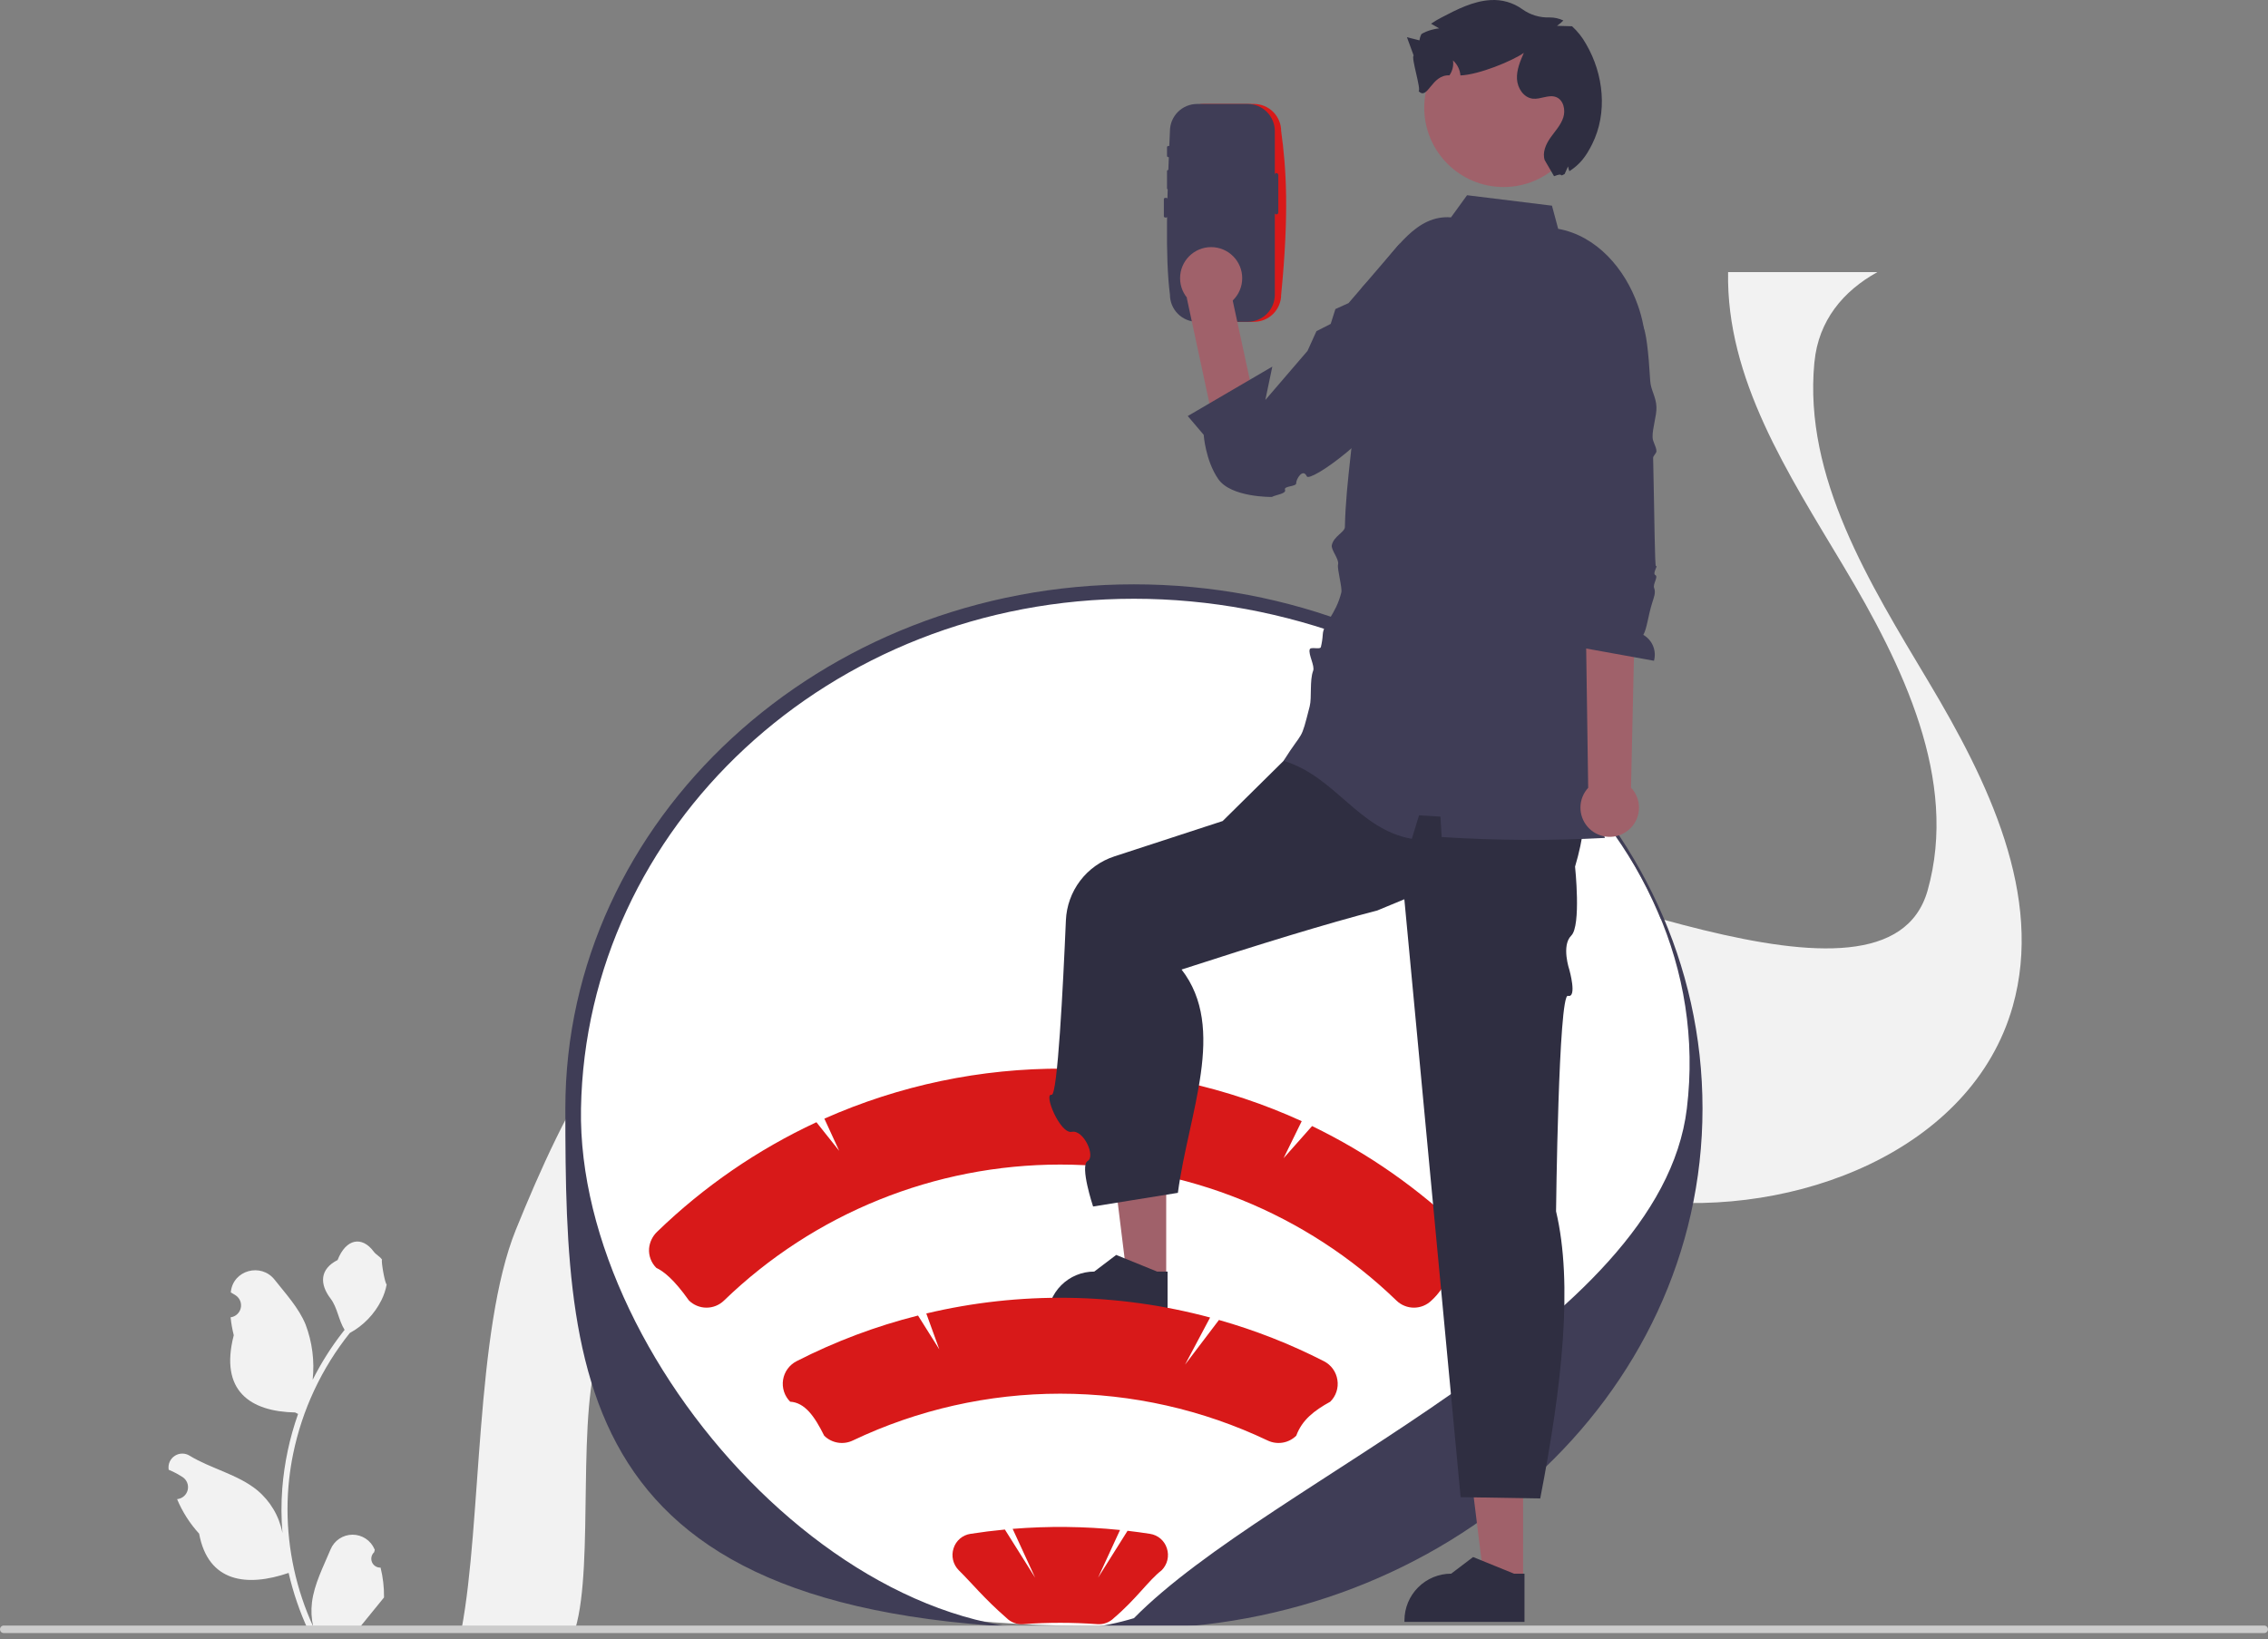 <svg width="314" height="227" viewBox="0 0 314 227" fill="none" xmlns="http://www.w3.org/2000/svg">
<rect x="0" y="0" width="314" height="227" fill="#808080" stroke="none"/>
<g clip-path="url(#clip0_715_25202)">
<path d="M52.69 217.072C52.438 217.083 52.189 217.017 51.977 216.882C51.764 216.748 51.598 216.551 51.501 216.318C51.403 216.086 51.38 215.829 51.434 215.583C51.487 215.337 51.615 215.114 51.8 214.943L51.884 214.608C51.873 214.581 51.862 214.554 51.851 214.528C51.597 213.929 51.172 213.419 50.63 213.061C50.087 212.703 49.451 212.513 48.801 212.515C48.151 212.518 47.516 212.712 46.976 213.074C46.436 213.436 46.015 213.95 45.766 214.55C44.771 216.947 43.504 219.348 43.192 221.882C43.055 223.002 43.113 224.138 43.363 225.238C41.026 220.14 39.812 214.598 39.804 208.989C39.804 207.582 39.882 206.175 40.039 204.777C40.168 203.63 40.348 202.492 40.577 201.361C41.83 195.228 44.52 189.48 48.425 184.588C50.316 183.557 51.845 181.97 52.806 180.043C53.154 179.351 53.4 178.611 53.536 177.848C53.323 177.876 52.732 174.628 52.893 174.429C52.596 173.978 52.064 173.754 51.739 173.314C50.125 171.125 47.901 171.507 46.74 174.481C44.26 175.733 44.236 177.809 45.758 179.806C46.726 181.076 46.859 182.795 47.709 184.154C47.621 184.266 47.53 184.375 47.443 184.487C45.845 186.541 44.453 188.747 43.286 191.073C43.569 188.467 43.231 185.831 42.297 183.382C41.351 181.099 39.577 179.177 38.016 177.203C36.14 174.833 32.293 175.868 31.962 178.872C31.959 178.901 31.956 178.931 31.953 178.96C32.185 179.09 32.412 179.229 32.634 179.376C32.913 179.563 33.13 179.829 33.255 180.141C33.38 180.452 33.408 180.794 33.335 181.122C33.263 181.45 33.093 181.748 32.848 181.977C32.603 182.207 32.294 182.357 31.962 182.408L31.928 182.414C32.011 183.25 32.157 184.078 32.365 184.892C30.362 192.641 34.687 195.463 40.864 195.59C41 195.659 41.133 195.729 41.269 195.796C40.096 199.119 39.361 202.581 39.081 206.095C38.922 208.167 38.932 210.25 39.109 212.321L39.098 212.247C38.651 209.944 37.422 207.866 35.62 206.364C32.943 204.165 29.161 203.355 26.273 201.588C25.966 201.391 25.61 201.285 25.245 201.285C24.88 201.284 24.523 201.387 24.215 201.583C23.907 201.778 23.662 202.058 23.507 202.388C23.353 202.719 23.297 203.086 23.345 203.448C23.348 203.474 23.352 203.499 23.356 203.525C23.787 203.701 24.206 203.903 24.611 204.13C24.843 204.261 25.07 204.4 25.293 204.547C25.572 204.733 25.788 205 25.913 205.311C26.038 205.623 26.066 205.965 25.994 206.292C25.921 206.62 25.751 206.918 25.506 207.148C25.261 207.377 24.953 207.528 24.621 207.579L24.587 207.584C24.562 207.587 24.541 207.591 24.517 207.594C25.253 209.351 26.285 210.967 27.569 212.373C28.822 219.137 34.203 219.779 39.958 217.809H39.962C40.593 220.554 41.508 223.225 42.692 225.78H52.446C52.481 225.672 52.512 225.56 52.544 225.451C51.641 225.508 50.734 225.454 49.845 225.291C50.568 224.403 51.292 223.508 52.016 222.62C52.032 222.603 52.047 222.586 52.061 222.567C52.428 222.113 52.799 221.662 53.166 221.207L53.166 221.207C53.186 219.814 53.025 218.424 52.69 217.072Z" fill="#F2F2F2"/>
<path d="M63.908 225.562H79.647C82.339 216.498 79.662 195.077 83.21 186.322C90.017 169.535 98.713 151.823 114.945 143.626C121.875 140.126 129.432 138.759 137.149 138.833C147.809 138.935 158.769 141.796 168.804 145.589C172.908 147.137 176.975 148.839 181.027 150.578C196.289 157.136 211.386 164.28 227.8 166.211C248.569 168.652 272.989 159.36 278.661 139.344C282.991 124.02 275.194 108.11 267.016 94.424C258.839 80.739 249.698 66.095 251.192 50.249C251.197 50.196 251.202 50.138 251.213 50.085C251.775 44.393 255.173 40.303 259.92 37.681H239.252C238.979 52.462 247.531 65.51 255.227 78.393C263.404 92.073 271.201 107.988 266.872 123.312C261.199 143.323 214.226 119.866 193.457 117.42C187.591 116.734 196.909 119.175 191.316 117.42C182.545 114.67 181.572 139.892 173.037 136.19C167.723 133.881 162.403 131.589 157.014 129.552C154.782 128.706 152.503 127.913 150.196 127.179C150.194 127.179 150.192 127.179 150.19 127.178C150.188 127.177 150.187 127.176 150.185 127.174C134.698 122.27 117.76 120.36 103.45 127.451C103.353 127.498 103.252 127.546 103.155 127.594C86.924 135.786 78.228 153.498 71.42 170.285C65.796 184.163 66.68 210.924 63.908 225.562Z" fill="#F2F2F2"/>
<path d="M157.206 225.097C80.393 226.724 78.709 193.077 78.709 153.057C78.709 113.036 113.736 81.728 157.141 81.728C200.547 81.728 235.02 113.024 235.02 153.044C235.02 193.064 200.611 225.097 157.206 225.097Z" fill="white"/>
<path d="M156.768 225.534C79.955 227.161 78.271 193.514 78.271 153.494C78.271 113.473 113.584 80.915 156.99 80.915C200.396 80.915 235.709 113.474 235.709 153.494C235.709 193.513 200.174 225.534 156.768 225.534ZM156.99 82.912C114.778 82.912 81.148 114.58 80.437 153.494C79.776 189.688 121.479 234.853 156.99 224.076C176.033 204.739 229.875 183.911 233.543 153.494C238.207 114.813 199.201 82.912 156.99 82.912Z" fill="#3F3D56"/>
<path d="M2.30482e-06 225.617C-0 225.686 0.013 225.754 0.039 225.817C0.065 225.88 0.104 225.938 0.152 225.986C0.2 226.034 0.258 226.073 0.321 226.099C0.384 226.125 0.452 226.138 0.521 226.138H313.473C313.611 226.138 313.743 226.083 313.841 225.985C313.939 225.888 313.994 225.755 313.994 225.617C313.994 225.479 313.939 225.347 313.841 225.249C313.743 225.152 313.611 225.097 313.473 225.097H0.521C0.452 225.096 0.384 225.11 0.321 225.136C0.258 225.162 0.2 225.2 0.152 225.249C0.104 225.297 0.065 225.355 0.039 225.418C0.013 225.481 -0 225.549 2.30482e-06 225.617Z" fill="#CCCCCC"/>
<path d="M210.872 218.954H205.468L202.897 198.108L210.874 198.109L210.872 218.954Z" fill="#A0616A"/>
<path d="M211.063 224.592L194.444 224.591V224.381C194.444 222.665 195.126 221.02 196.339 219.807C197.552 218.594 199.197 217.912 200.912 217.912L203.948 215.609L209.612 217.913L211.063 217.913L211.063 224.592Z" fill="#2F2E41"/>
<path d="M202.661 170.635C196.489 164.642 189.397 159.677 181.654 155.93L177.705 160.388L180.22 155.252C169.856 150.519 158.606 148.041 147.213 147.981C135.82 147.92 124.544 150.28 114.131 154.903L116.183 159.359L113.032 155.399C104.898 159.182 97.454 164.3 91.009 170.539C90.347 171.157 89.937 171.999 89.861 172.901C89.828 173.391 89.9 173.883 90.074 174.343C90.247 174.803 90.517 175.22 90.866 175.566C91.859 176.036 93.274 177.115 95.376 180.076C96.021 180.712 96.889 181.071 97.794 181.077C98.7 181.083 99.572 180.734 100.224 180.106C112.711 168.02 129.408 161.262 146.786 161.262C164.164 161.262 180.861 168.02 193.348 180.106C194 180.734 194.872 181.083 195.778 181.077C196.683 181.071 197.551 180.712 198.196 180.076C200.311 178.173 200.806 175.484 202.623 175.649C203.263 175.03 203.652 174.196 203.714 173.307C203.741 172.812 203.66 172.317 203.479 171.856C203.297 171.395 203.018 170.978 202.661 170.635Z" fill="#D81919"/>
<path d="M161.458 177.121L156.054 177.12L153.483 156.275L161.459 156.276L161.458 177.121Z" fill="#A0616A"/>
<path d="M161.648 182.759L145.029 182.758V182.548C145.029 180.832 145.711 179.187 146.924 177.974C148.137 176.761 149.782 176.079 151.498 176.079L154.534 173.776L160.198 176.08L161.648 176.08L161.648 182.759Z" fill="#2F2E41"/>
<path d="M217.051 100.374L178.699 104.381L169.275 113.692L154.285 118.587C152.398 119.203 150.743 120.381 149.544 121.963C148.344 123.545 147.656 125.455 147.571 127.439C147.181 136.581 146.41 151.76 145.596 151.601C144.432 151.373 146.759 157.061 148.389 156.731C150.018 156.401 151.713 160.109 150.587 160.769C149.46 161.428 151.337 167.07 151.337 167.07L163.076 165.178C164.546 154.094 169.913 142.411 163.587 134.256C174.3 130.779 183.737 127.872 190.676 126.081L194.429 124.524L202.221 207.316L213.241 207.497C216.281 191.855 217.809 177.778 215.432 167.735C215.432 167.735 215.773 137.565 217.077 137.895C218.38 138.225 217.275 134.295 217.275 134.295C217.275 134.295 216.134 130.947 217.536 129.559C218.938 128.17 218.063 120.003 218.063 120.003C220.38 112.274 219.682 105.892 217.051 100.374Z" fill="#2F2E41"/>
<path d="M221.586 83.48C221.965 81.777 222.345 80.073 222.725 78.369C223.792 73.599 224.857 68.83 225.921 64.063C227.317 57.818 228.719 51.355 227.518 45.071C227.338 44.125 227.086 43.195 226.764 42.289C224.965 37.144 220.993 32.636 215.726 31.686L214.866 28.48L203.112 27.033L200.888 30.101C196.1 29.718 193.258 34.486 189.955 38.414L188.643 39.727C187.686 40.923 187.49 45.417 186.893 46.727C184.237 52.55 187.897 46.891 187.768 53.29C187.634 59.921 186.331 66.355 186.197 72.985C186.183 73.697 184.652 74.239 184.388 75.486C184.246 76.159 185.432 77.408 185.252 78.161C185.099 78.803 185.865 81.385 185.701 82.049C184.938 85.129 183.21 86.342 183.134 87.861C183.1 88.445 183.012 89.025 182.874 89.594C182.779 89.998 181.455 89.514 181.326 89.924C181.109 90.613 182.063 92.199 181.801 92.889C181.295 94.223 181.635 96.58 181.326 97.8C180.025 102.919 180.524 100.887 177.705 105.354C184.921 107.536 188.038 114.842 195.461 116.157C195.796 115.076 196.13 113.992 196.462 112.905C197.446 112.968 198.436 113.027 199.426 113.081C199.482 114.025 199.538 114.969 199.594 115.908C207.118 116.393 214.665 116.434 222.195 116.031C221.942 115.274 221.741 114.501 221.591 113.718C221.178 111.539 222.066 109.176 222.161 107.02C222.228 105.422 221.469 104.065 221.491 102.344C221.496 102.026 223.284 101.758 223.278 101.434C223.25 98.574 221.625 94.747 222.161 91.938C222.72 89.05 220.949 86.352 221.586 83.481L221.586 83.48Z" fill="#3F3D56"/>
<path d="M166.609 14.396C165.613 14.398 164.657 14.794 163.953 15.499C163.248 16.203 162.852 17.159 162.851 18.155V40.803C162.852 41.799 163.248 42.754 163.953 43.459C164.657 44.164 165.613 44.56 166.609 44.561H173.616C174.612 44.56 175.568 44.164 176.272 43.459C176.977 42.754 177.373 41.799 177.374 40.803C178.491 29.423 178.081 23.281 177.374 18.155C177.373 17.159 176.977 16.203 176.272 15.499C175.568 14.794 174.612 14.398 173.616 14.396L166.609 14.396Z" fill="#D81919"/>
<path d="M165.734 14.396C164.738 14.398 163.782 14.794 163.078 15.499C162.373 16.203 161.977 17.159 161.976 18.155C161.573 27.058 161.293 35.548 161.976 40.803C161.977 41.799 162.373 42.754 163.078 43.459C163.782 44.164 164.738 44.56 165.734 44.561H172.741C173.737 44.56 174.693 44.164 175.397 43.459C176.102 42.754 176.498 41.799 176.499 40.803V18.155C176.498 17.159 176.102 16.203 175.397 15.499C174.693 14.794 173.737 14.398 172.741 14.396L165.734 14.396Z" fill="#3F3D56"/>
<path d="M183.772 47.358C183.772 47.358 190.399 47.089 187.026 49.951C184.831 51.813 179.888 64.775 174.753 66.343C174.148 66.528 173.512 66.584 172.884 66.51C172.257 66.436 171.651 66.231 171.107 65.911C170.562 65.59 170.09 65.16 169.72 64.647C169.35 64.135 169.091 63.551 168.959 62.933L164.304 41.236L170.384 40.312L174.09 57.483L183.772 47.358Z" fill="#A0616A"/>
<path d="M167.68 42.821C170.055 42.821 171.981 40.895 171.981 38.52C171.981 36.145 170.055 34.22 167.68 34.22C165.305 34.22 163.38 36.145 163.38 38.52C163.38 40.895 165.305 42.821 167.68 42.821Z" fill="#A0616A"/>
<path d="M192.761 35.502C196.7 38.461 197.86 48.162 195.385 52.422C190.652 60.564 181.323 66.833 180.925 65.963C180.38 64.77 179.431 66.371 179.463 66.895C179.495 67.419 177.698 67.263 177.908 67.818C178.117 68.373 176.699 68.493 176.083 68.814C176.083 68.814 170.445 68.91 168.666 66.337C166.888 63.764 166.649 60.209 166.649 60.209L164.441 57.611L176.148 50.768L175.183 55.387L181.023 48.587L182.259 45.859L184.231 44.852L184.884 42.796L186.702 41.974L193.893 33.602L192.761 35.502Z" fill="#3F3D56"/>
<path d="M225.108 115.2C225.599 114.876 226.013 114.448 226.321 113.946C226.63 113.445 226.824 112.882 226.891 112.297C226.958 111.712 226.896 111.12 226.709 110.561C226.522 110.003 226.215 109.493 225.81 109.066L226.637 72.277L219.368 73.408L219.881 109.091C219.209 109.819 218.827 110.769 218.809 111.76C218.791 112.751 219.136 113.714 219.781 114.467C220.425 115.22 221.323 115.711 222.305 115.846C223.287 115.981 224.284 115.751 225.108 115.2Z" fill="#A0616A"/>
<path d="M225.425 40.919C225.425 40.919 224.942 41.283 227.415 45.051C227.905 45.798 228.238 48.811 228.47 52.743C228.546 54.024 229.275 54.923 229.332 56.353C229.38 57.566 228.758 59.294 228.795 60.552C228.814 61.223 229.315 61.807 229.332 62.478C229.339 62.758 228.864 63.127 228.871 63.406C228.878 63.706 228.885 64.006 228.892 64.305C229.062 71.777 229.098 78.526 229.267 78.412C229.627 78.169 228.733 79.425 229.18 79.635C229.627 79.845 228.798 80.886 229.012 81.425C229.272 82.082 228.948 82.807 228.744 83.467C228.154 85.372 228.027 87.008 227.514 87.913C228.123 88.262 228.598 88.804 228.865 89.454C229.132 90.103 229.176 90.823 228.989 91.499L218.743 89.647C217.494 87.646 217.675 85.546 218.526 85.18L218.272 78.668L215.354 44.98L223.906 41.162L225.425 40.919Z" fill="#3F3D56"/>
<path d="M161.837 20.205C161.69 20.205 161.57 20.275 161.57 20.361V21.611C161.57 21.698 161.69 21.767 161.837 21.767C161.984 21.767 162.104 21.697 162.104 21.611V20.361C162.104 20.275 161.984 20.205 161.837 20.205Z" fill="#3F3D56"/>
<path d="M161.837 23.518C161.69 23.518 161.57 23.588 161.57 23.674V26.096C161.57 26.182 161.69 26.252 161.837 26.252C161.984 26.252 162.104 26.182 162.104 26.096V23.674C162.104 23.588 161.984 23.518 161.837 23.518Z" fill="#3F3D56"/>
<path d="M176.713 23.955C176.634 23.964 176.562 24.003 176.513 24.065C176.463 24.126 176.439 24.204 176.446 24.283V29.361C176.438 29.401 176.438 29.442 176.448 29.481C176.458 29.521 176.476 29.557 176.501 29.589C176.527 29.62 176.559 29.645 176.596 29.663C176.632 29.68 176.672 29.689 176.713 29.689C176.753 29.689 176.793 29.68 176.83 29.663C176.866 29.645 176.898 29.62 176.924 29.589C176.949 29.557 176.968 29.521 176.977 29.481C176.987 29.442 176.988 29.401 176.979 29.361V24.283C176.987 24.204 176.963 24.126 176.913 24.065C176.863 24.003 176.791 23.964 176.713 23.955Z" fill="#3F3D56"/>
<path d="M161.4 27.393C161.252 27.393 161.133 27.463 161.133 27.549V29.971C161.133 30.057 161.252 30.127 161.4 30.127C161.547 30.127 161.666 30.057 161.666 29.971V27.549C161.666 27.463 161.547 27.393 161.4 27.393Z" fill="#3F3D56"/>
<path d="M208.166 25.898C214.232 25.898 219.15 20.98 219.15 14.914C219.15 8.848 214.232 3.931 208.166 3.931C202.1 3.931 197.183 8.848 197.183 14.914C197.183 20.98 202.1 25.898 208.166 25.898Z" fill="#A0616A"/>
<path d="M220.43 19.961C219.572 21.677 218.756 22.75 217.274 23.709C217.198 23.491 217.137 23.267 217.092 23.041C216.934 23.393 216.78 23.745 216.618 24.099C215.68 24.622 216.693 23.814 215.157 24.4L213.866 22.184C213.512 21.132 214.013 19.986 214.651 19.075C215.289 18.169 216.083 17.337 216.429 16.283C216.775 15.229 216.468 13.832 215.431 13.44C214.41 13.048 213.282 13.792 212.196 13.662C210.943 13.515 210.091 12.204 210.023 10.943C209.955 9.682 210.469 8.471 210.973 7.317C209.456 8.404 204.756 10.352 202.197 10.445C202.128 9.647 201.759 8.905 201.165 8.368C201.269 9.094 201.092 9.833 200.67 10.434C198.165 10.306 197.694 13.944 196.401 12.626C196.805 12.423 195.317 7.902 195.721 7.698C195.41 6.847 195.1 5.998 194.79 5.152C195.366 5.297 195.946 5.445 196.525 5.589C196.561 5.28 196.655 4.98 196.802 4.705C197.215 4.47 197.655 4.284 198.111 4.153C198.258 4.113 198.409 4.073 198.562 4.041C198.787 3.99 199.016 3.953 199.246 3.929C198.913 3.736 198.577 3.547 198.243 3.351C198.203 3.328 198.167 3.305 198.127 3.282C198.596 2.96 199.086 2.669 199.593 2.412C201.734 1.292 203.955 0.151 206.367 0.012C207.935 -0.088 209.489 0.359 210.763 1.277C211.863 2.067 213.193 2.467 214.546 2.415C215.203 2.41 215.854 2.555 216.447 2.838C216.175 3.112 215.878 3.36 215.559 3.577C216.255 3.595 216.948 3.614 217.645 3.636C218.425 4.346 219.083 5.18 219.593 6.104C222.034 10.275 222.592 15.64 220.43 19.961Z" fill="#2F2E41"/>
<path d="M185.158 191.075C185.075 190.527 184.862 190.006 184.537 189.557C184.212 189.107 183.784 188.742 183.29 188.491C178.646 186.115 173.78 184.203 168.761 182.782L164.064 188.974L167.536 182.441C154.688 178.994 141.184 178.802 128.244 181.883L130.05 186.863L127.099 182.168C121.272 183.633 115.631 185.755 110.282 188.491C109.79 188.744 109.364 189.109 109.039 189.557C108.714 190.005 108.5 190.523 108.414 191.07C108.328 191.616 108.372 192.175 108.543 192.701C108.714 193.228 109.007 193.706 109.398 194.098C111.428 194.222 112.769 196.109 114.107 198.807C114.62 199.313 115.277 199.649 115.988 199.767C116.698 199.885 117.428 199.781 118.077 199.468C127.047 195.202 136.854 192.989 146.786 192.989C156.718 192.989 166.525 195.202 175.494 199.468C176.143 199.781 176.873 199.885 177.584 199.767C178.295 199.649 178.951 199.313 179.464 198.807C180.268 196.626 181.927 195.336 184.174 194.098C184.567 193.709 184.861 193.231 185.032 192.706C185.204 192.18 185.247 191.621 185.158 191.075Z" fill="#D81919"/>
<path d="M159.21 212.397C158.182 212.236 157.147 212.095 156.106 211.974L152.026 218.467L155.066 211.864C150.126 211.359 145.15 211.307 140.2 211.707L143.312 218.467L139.123 211.801C137.524 211.952 135.937 212.151 134.362 212.397C133.822 212.477 133.316 212.708 132.902 213.062C132.488 213.417 132.182 213.881 132.019 214.401C131.846 214.926 131.823 215.489 131.951 216.027C132.079 216.564 132.355 217.055 132.746 217.446C134.431 219.096 136.288 221.388 139.341 224.041C139.639 224.343 139.999 224.576 140.396 224.725C140.793 224.875 141.217 224.936 141.64 224.905C143.332 224.78 145.063 224.716 146.786 224.716C148.508 224.716 150.24 224.78 151.931 224.905C152.354 224.935 152.779 224.874 153.176 224.725C153.572 224.575 153.932 224.342 154.231 224.041C157.383 221.35 158.976 218.882 160.826 217.446C161.217 217.055 161.493 216.564 161.621 216.027C161.749 215.489 161.726 214.926 161.553 214.401C161.39 213.881 161.084 213.416 160.67 213.062C160.256 212.707 159.75 212.477 159.21 212.397Z" fill="#D81919"/>
</g>
<defs>
<clipPath id="clip0_715_25202">
<rect width="313.994" height="226.138" fill="white"/>
</clipPath>
</defs>
</svg>
